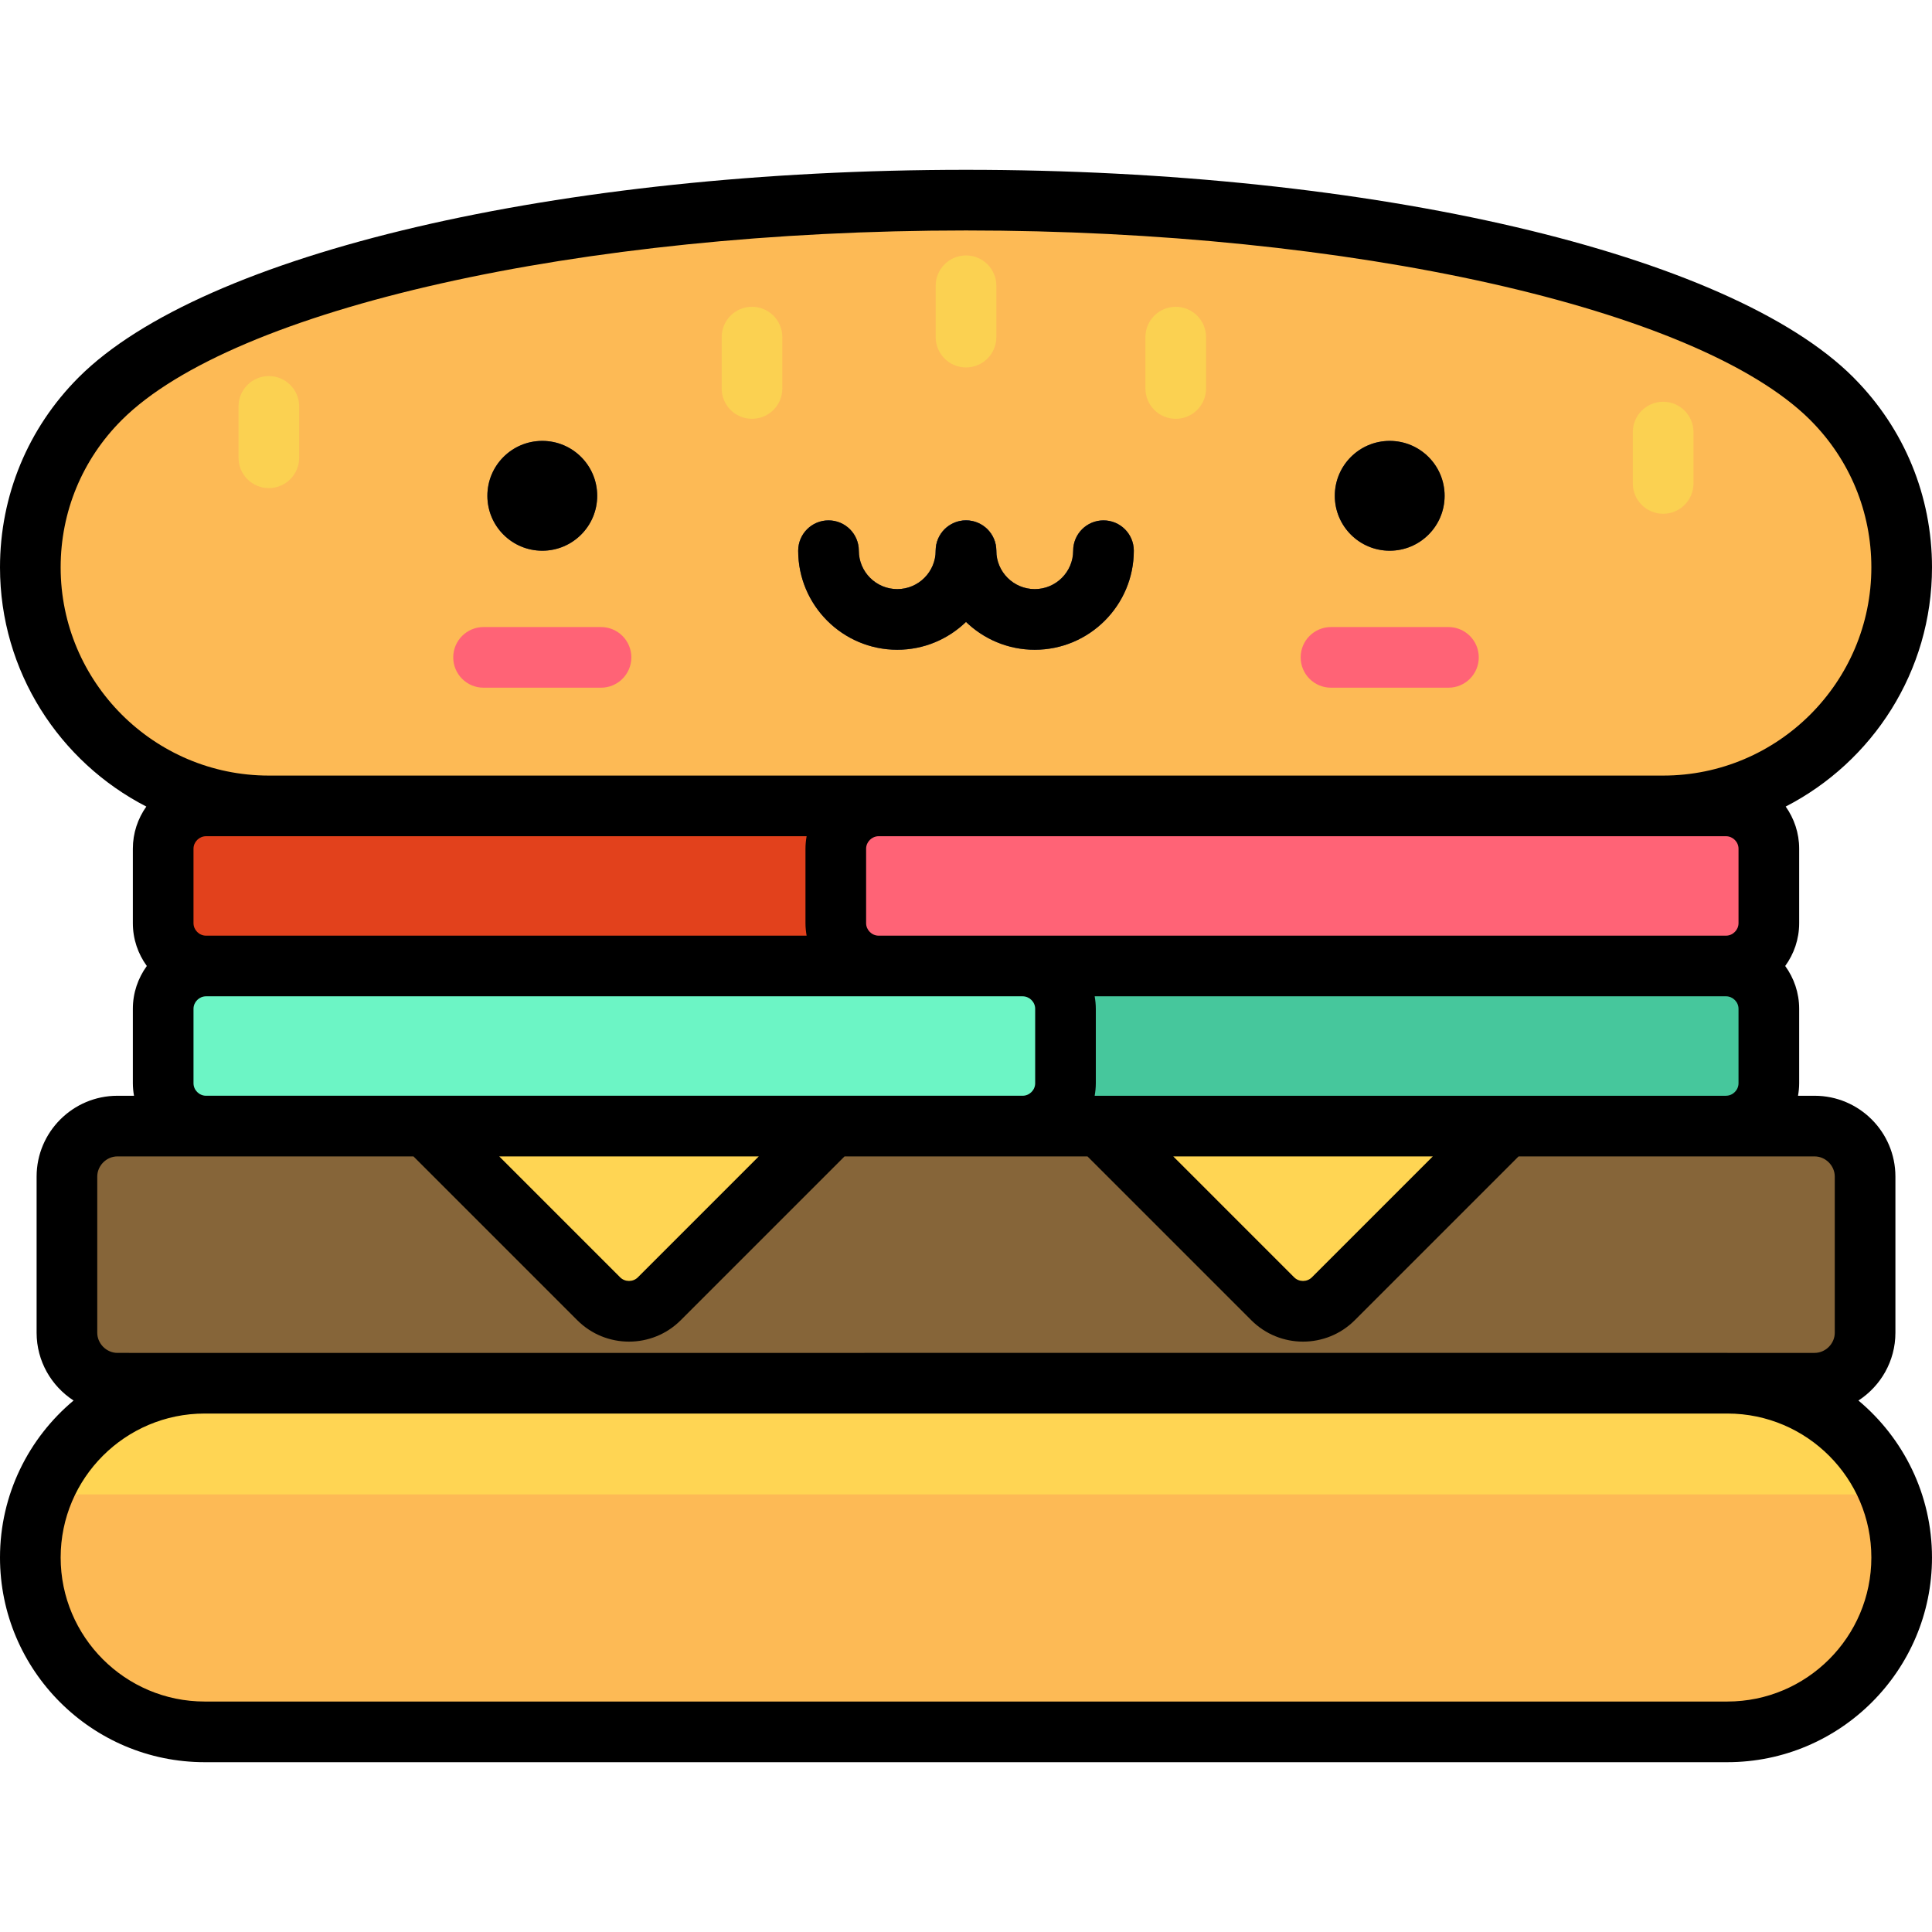 <?xml version="1.0" encoding="iso-8859-1"?>
<!-- Generator: Adobe Illustrator 19.0.0, SVG Export Plug-In . SVG Version: 6.00 Build 0)  -->
<svg version="1.1" id="Layer_1" xmlns="http://www.w3.org/2000/svg" xmlns:xlink="http://www.w3.org/1999/xlink" x="0px" y="0px"
	 viewBox="0 0 512 512" style="enable-background:new 0 0 512 512;" xml:space="preserve">
<path style="fill:#FDBA55;" d="M457.766,366.565c25.515,0,46.197,20.684,46.197,46.196c0,25.515-20.684,46.198-46.197,46.198
	L54.234,458.96c-25.516-0.001-46.197-20.686-46.198-46.199c0-25.514,20.682-46.196,46.198-46.194L457.766,366.565z"/>
<path style="fill:#FFD553;" d="M457.766,366.565l-403.531,0.002c-19.618-0.001-36.367,12.23-43.066,29.477h489.664
	C494.131,378.797,477.383,366.565,457.766,366.565z"/>
<path style="fill:#866539;" d="M494.267,311.802c0-7.358-6.021-13.378-13.378-13.378H31.117c-7.359,0-13.378,6.021-13.378,13.378
	v41.385c0,7.358,6.021,13.378,13.378,13.378h449.772c7.358,0,13.378-6.021,13.378-13.378V311.802z"/>
<g>
	<path style="fill:#FFD553;" d="M112.896,298.419l45.775,45.777c4.411,4.41,11.63,4.41,16.041,0l45.775-45.777H112.896z"/>
	<path style="fill:#FFD553;" d="M399.112,298.419l-45.775,45.777c-4.412,4.41-11.631,4.41-16.042,0l-45.776-45.777H399.112z"/>
</g>
<path style="fill:#46C79C;" d="M468.761,267.339c0-6.238-5.104-11.343-11.342-11.343H264.454c-6.239,0-11.343,5.104-11.343,11.343
	v19.738c0,6.237,5.103,11.341,11.343,11.341h192.964c6.238,0,11.342-5.104,11.342-11.341V267.339z"/>
<path style="fill:#6CF5C5;" d="M282.367,267.339c0-6.238-5.104-11.343-11.343-11.343H54.588c-6.238,0-11.343,5.104-11.343,11.343
	v19.738c0,6.237,5.104,11.341,11.343,11.341h216.437c6.238,0,11.343-5.104,11.343-11.341V267.339z"/>
<path style="fill:#E2411C;" d="M43.245,224.916c0-6.238,5.104-11.343,11.343-11.343h223.619c6.238,0,11.342,5.104,11.342,11.343
	v19.737c0,6.238-5.104,11.343-11.342,11.343H54.588c-6.238,0-11.343-5.104-11.343-11.343V224.916z"/>
<path style="fill:#FF6376;" d="M221.494,224.916c0-6.238,5.104-11.343,11.343-11.343h224.582c6.238,0,11.342,5.104,11.342,11.343
	v19.737c0,6.238-5.104,11.343-11.342,11.343H232.837c-6.238,0-11.342-5.104-11.342-11.343L221.494,224.916L221.494,224.916z"/>
<path style="fill:#FDBA55;" d="M485.458,105.673l-0.004,0.002l0.004-0.011c-30.141-30.14-120.196-52.626-229.454-52.626
	c-109.259,0-199.312,22.485-229.453,52.626v0.001H26.55c-11.439,11.439-18.514,27.241-18.514,44.696
	c0.001,34.91,28.3,63.21,63.211,63.212h369.506v-0.002c34.91,0,63.21-28.301,63.21-63.21
	C503.964,132.911,496.891,117.112,485.458,105.673z"/>
<g>
	<path style="fill:#FBD151;" d="M199.29,110.988c-4.438,0-8.036-3.598-8.036-8.036V89.341c0-4.438,3.598-8.036,8.036-8.036
		c4.438,0,8.036,3.598,8.036,8.036v13.611C207.326,107.391,203.728,110.988,199.29,110.988z"/>
	<path style="fill:#FBD151;" d="M71.247,129.349c-4.438,0-8.036-3.598-8.036-8.036v-13.611c0-4.438,3.598-8.036,8.036-8.036
		c4.438,0,8.036,3.598,8.036,8.036v13.611C79.283,125.751,75.685,129.349,71.247,129.349z"/>
	<path style="fill:#FBD151;" d="M256.004,97.377c-4.438,0-8.036-3.598-8.036-8.036V75.729c0-4.438,3.598-8.036,8.036-8.036
		c4.438,0,8.036,3.598,8.036,8.036v13.612C264.04,93.779,260.442,97.377,256.004,97.377z"/>
	<path style="fill:#FBD151;" d="M311.582,110.988c-4.438,0-8.036-3.598-8.036-8.036V89.341c0-4.438,3.598-8.036,8.036-8.036
		s8.036,3.598,8.036,8.036v13.611C319.618,107.391,316.02,110.988,311.582,110.988z"/>
	<path style="fill:#FBD151;" d="M440.752,136.155c-4.438,0-8.036-3.598-8.036-8.036v-13.611c0-4.438,3.598-8.036,8.036-8.036
		c4.438,0,8.036,3.598,8.036,8.036v13.611C448.788,132.557,445.191,136.155,440.752,136.155z"/>
</g>
<g>
	<circle style="fill:#3F4963;" cx="143.715" cy="131.394" r="14.55"/>
	<circle style="fill:#3F4963;" cx="368.284" cy="131.394" r="14.55"/>
</g>
<g>
	<path style="fill:#FF6376;" d="M159.277,182.247h-31.13c-4.438,0-8.036-3.598-8.036-8.036s3.598-8.036,8.036-8.036h31.13
		c4.438,0,8.036,3.598,8.036,8.036S163.715,182.247,159.277,182.247z"/>
	<path style="fill:#FF6376;" d="M383.853,182.247h-31.13c-4.438,0-8.036-3.598-8.036-8.036s3.598-8.036,8.036-8.036h31.13
		c4.438,0,8.036,3.598,8.036,8.036S388.291,182.247,383.853,182.247z"/>
</g>
<g>
	<path style="fill:#3F4963;" d="M237.781,172.193c-14.477,0-26.254-11.778-26.254-26.253c0-4.438,3.598-8.036,8.036-8.036
		s8.036,3.598,8.036,8.036c0,5.614,4.568,10.181,10.182,10.181c5.614,0,10.182-4.568,10.182-10.181c0-4.438,3.598-8.036,8.036-8.036
		s8.036,3.598,8.036,8.036C264.035,160.415,252.258,172.193,237.781,172.193z"/>
	<path style="fill:#3F4963;" d="M274.219,172.193c-14.477,0-26.254-11.778-26.254-26.253c0-4.438,3.598-8.036,8.036-8.036
		c4.438,0,8.036,3.598,8.036,8.036c0,5.614,4.568,10.181,10.182,10.181s10.182-4.568,10.182-10.181c0-4.438,3.598-8.036,8.036-8.036
		s8.036,3.598,8.036,8.036C300.473,160.415,288.695,172.193,274.219,172.193z"/>
</g>
<path d="M368.288,145.945c8.036,0,14.55-6.514,14.55-14.552c0-8.036-6.514-14.55-14.55-14.55s-14.55,6.514-14.55,14.55
	C353.737,139.431,360.252,145.945,368.288,145.945z M237.782,172.193c7.071,0,13.492-2.815,18.217-7.376
	c4.725,4.561,11.148,7.376,18.219,7.376c14.477,0,26.254-11.778,26.254-26.253c0-4.438-3.598-8.036-8.036-8.036
	s-8.036,3.598-8.036,8.036c0,5.613-4.568,10.181-10.182,10.181s-10.183-4.568-10.183-10.181c0-4.438-3.597-8.036-8.036-8.036
	c-4.438,0-8.036,3.598-8.036,8.036c0,5.613-4.568,10.181-10.181,10.181c-5.614,0-10.183-4.568-10.183-10.181
	c0-4.438-3.598-8.036-8.036-8.036c-4.439,0-8.036,3.598-8.036,8.036C211.527,160.415,223.305,172.193,237.782,172.193z
	 M143.711,145.945c8.037,0,14.552-6.514,14.552-14.552c0-8.036-6.515-14.55-14.552-14.55c-8.036,0-14.55,6.514-14.55,14.55
	C129.161,139.431,135.675,145.945,143.711,145.945z M492.504,371.153c5.887-3.82,9.8-10.439,9.8-17.965v-41.385
	c0-11.809-9.607-21.414-21.413-21.414h-4.397c0.186-1.078,0.303-2.18,0.303-3.311v-19.738c0-4.238-1.383-8.148-3.699-11.343
	c2.315-3.193,3.699-7.105,3.699-11.343v-19.737c0-4.16-1.331-8.01-3.57-11.171C496.223,201.915,512,177.954,512,150.362
	c0-18.918-7.325-36.712-20.632-50.142c-0.074-0.08-0.15-0.16-0.228-0.237c-32.885-32.884-127.379-54.98-235.136-54.98
	c-107.755,0-202.249,22.096-235.136,54.981C7.411,113.44,0,131.331,0,150.363c0.001,27.592,15.779,51.555,38.778,63.386
	c-2.239,3.161-3.57,7.008-3.57,11.169v19.737c0,4.238,1.383,8.15,3.7,11.343c-2.317,3.193-3.7,7.105-3.7,11.343v19.738
	c0,1.13,0.117,2.232,0.304,3.311h-4.396c-11.809,0-21.414,9.607-21.414,21.414v41.385c0,7.525,3.91,14.142,9.795,17.963
	C7.591,381.107,0,396.062,0,412.762c0.001,29.905,24.331,54.234,54.233,54.235h0.001l403.531-0.001
	c29.903,0,54.233-24.33,54.233-54.234C512,396.063,504.41,381.109,492.504,371.153z M16.072,150.362
	c0-14.737,5.74-28.593,16.161-39.015c29.6-29.599,121.619-50.272,223.771-50.272c101.879,0,193.68,20.564,223.534,50.036
	c0.115,0.126,0.237,0.25,0.362,0.369c10.336,10.407,16.028,24.209,16.028,38.882c0,30.423-24.752,55.174-55.174,55.176H71.247
	C40.825,205.537,16.073,180.785,16.072,150.362z M290.099,290.388c0.188-1.078,0.304-2.18,0.304-3.311v-19.738
	c0-1.129-0.117-2.23-0.303-3.307h167.318c1.794,0,3.307,1.514,3.307,3.307v19.738c0,1.791-1.513,3.305-3.307,3.305v0.005H290.099z
	 M379.707,306.46l-32.052,32.052c-1.269,1.269-3.41,1.269-4.678,0.002l-32.053-32.054L379.707,306.46L379.707,306.46z
	 M457.417,247.96H232.837c-1.793,0-3.307-1.514-3.307-3.307v-19.737c0-1.793,1.514-3.307,3.307-3.307h224.582
	c1.794,0,3.307,1.514,3.307,3.307v19.737C460.724,246.446,459.211,247.96,457.417,247.96z M54.587,290.383
	c-1.791,0-3.307-1.514-3.307-3.305v-19.738c0-1.793,1.515-3.307,3.307-3.307h216.438c1.791,0,3.307,1.514,3.307,3.307v19.738
	c0,1.791-1.515,3.305-3.307,3.305H54.587z M201.083,306.46l-32.052,32.053c-1.269,1.268-3.409,1.268-4.677,0.001l-32.052-32.054
	L201.083,306.46L201.083,306.46z M213.761,247.96H54.587c-1.791,0-3.307-1.514-3.307-3.307v-19.737c0-1.793,1.515-3.307,3.307-3.307
	h159.174c-0.186,1.077-0.303,2.177-0.303,3.307v19.737C213.458,245.783,213.575,246.883,213.761,247.96z M25.775,311.802
	c0-2.896,2.446-5.342,5.342-5.342h78.456l43.417,43.419c3.778,3.777,8.74,5.666,13.702,5.666s9.926-1.889,13.703-5.666
	l43.417-43.418h64.384l43.417,43.418c3.777,3.778,8.739,5.666,13.702,5.666c4.962,0,9.926-1.889,13.704-5.666l43.417-43.418h78.455
	c2.895,0,5.341,2.446,5.341,5.342v41.385c0,2.896-2.446,5.342-5.341,5.342h-23.041c-0.027,0-0.055-0.002-0.082-0.002l-403.535,0.002
	H31.117c-2.896,0-5.342-2.446-5.342-5.342V311.802z M457.766,450.923l-403.53,0.001c-21.042-0.001-38.162-17.121-38.163-38.163
	c0-21.04,17.118-38.158,38.162-38.158h403.614c21.005,0.045,38.079,17.145,38.079,38.158
	C495.928,433.803,478.808,450.923,457.766,450.923z"/>
<g>
</g>
<g>
</g>
<g>
</g>
<g>
</g>
<g>
</g>
<g>
</g>
<g>
</g>
<g>
</g>
<g>
</g>
<g>
</g>
<g>
</g>
<g>
</g>
<g>
</g>
<g>
</g>
<g>
</g>
</svg>

